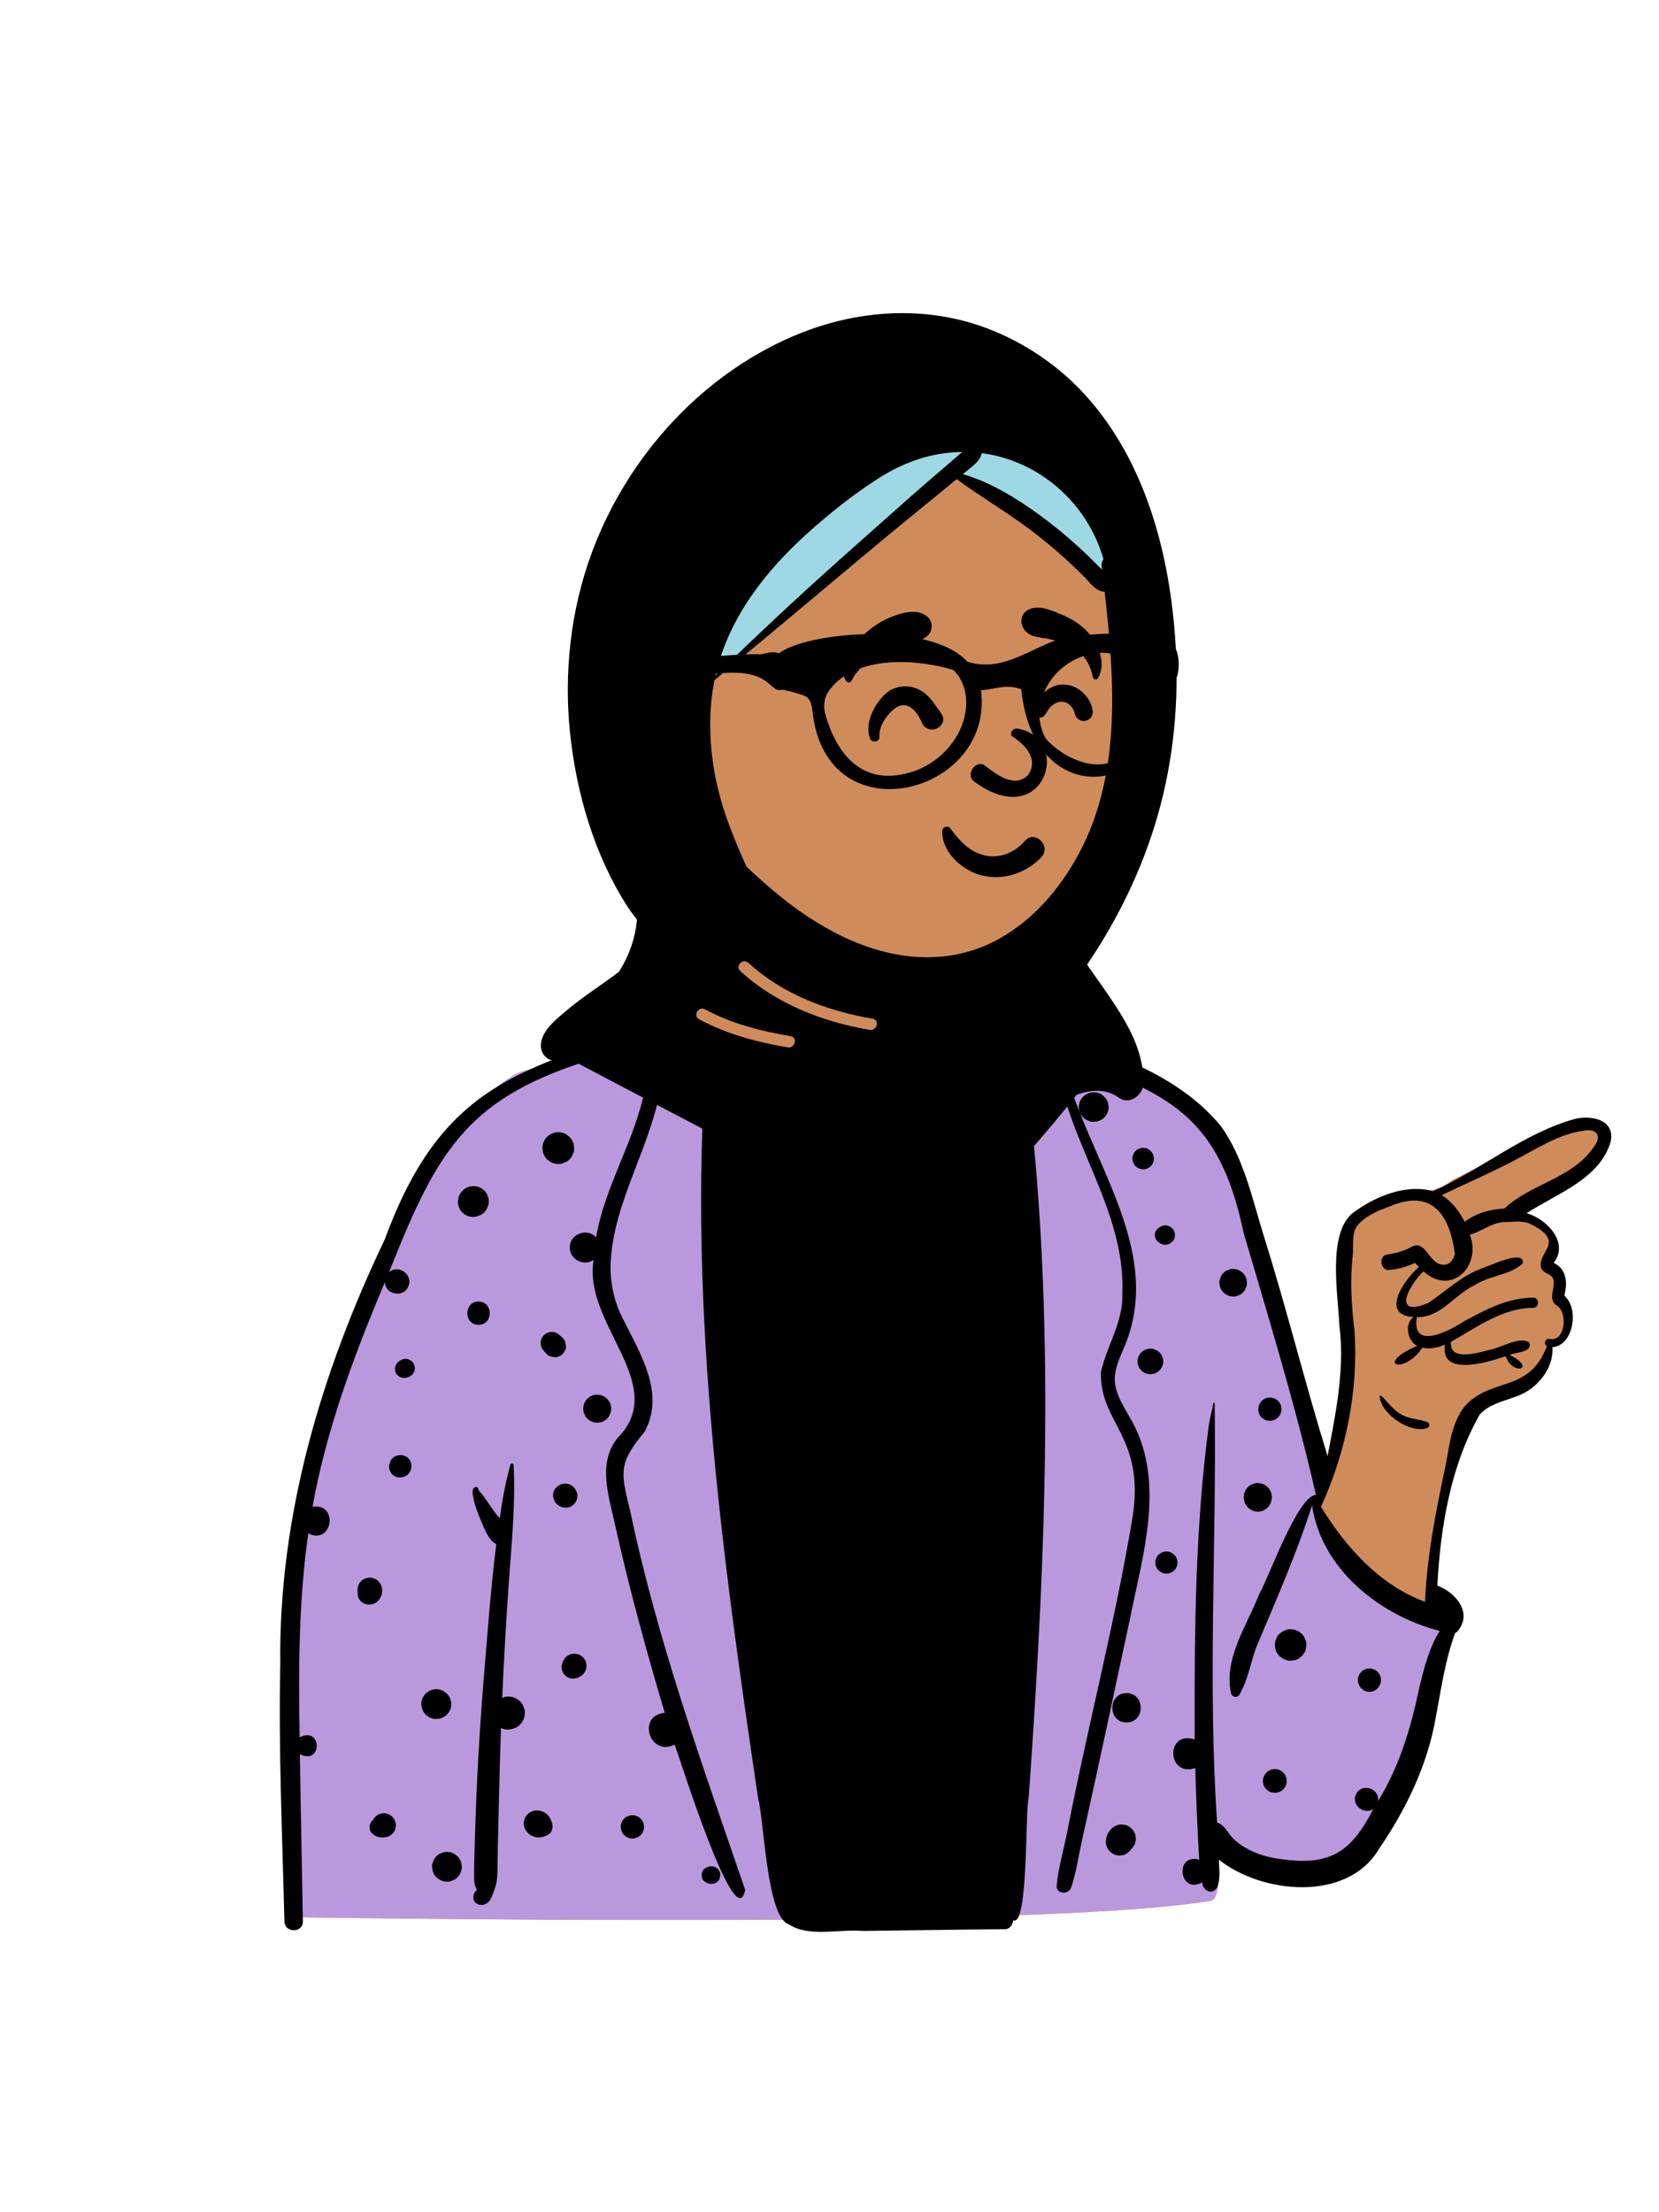 <svg width="36" height="48" viewBox="0 0 36 48" fill="none" xmlns="http://www.w3.org/2000/svg">
<path fill-rule="evenodd" clip-rule="evenodd" d="M18.901 18.793C19.813 18.838 21.233 19.229 21.304 19.479C21.415 19.869 21.177 21.332 21.575 22.12C21.745 22.456 22.39 22.426 22.639 22.535C23.475 22.901 25.95 23.596 26.46 24.47C26.665 24.82 27.921 29.166 28.589 31.383C28.664 31.633 28.749 31.864 28.841 32.078L28.875 31.912C29.148 30.572 29.284 29.761 29.284 29.478C29.284 29.037 28.932 27.175 29.284 26.702C29.632 26.233 30.471 25.85 30.849 25.842L30.86 25.842C31.108 25.842 31.324 25.765 31.506 25.609L31.773 25.475C33.134 24.792 33.928 24.418 34.157 24.351C34.523 24.245 35.146 24.471 34.834 24.809C34.627 25.035 34.106 25.434 33.27 26.006L32.955 26.256L32.993 26.276C33.401 26.491 33.64 26.671 33.711 26.817C33.785 26.968 33.75 27.147 33.605 27.353L33.627 27.375C33.81 27.554 33.901 27.675 33.901 27.736V28.036C34.084 28.302 34.129 28.525 34.038 28.703C33.947 28.881 33.803 29.035 33.605 29.166C33.459 29.549 33.286 29.822 33.085 29.984C32.884 30.146 32.536 30.281 32.042 30.389L31.595 31.459L31.232 32.962L31.05 34.638L31.103 34.677C31.349 34.856 31.506 34.989 31.506 35.126C31.506 35.339 30.515 40.364 28.972 40.589C28.638 40.638 26.908 40.399 26.34 39.937L26.349 39.987C26.482 40.794 26.454 41.214 26.264 41.245C23.926 41.628 17.287 41.747 6.347 41.6C6.282 35.791 6.576 31.923 7.23 29.994C8.902 25.062 10.745 23.378 11.39 23.234C11.955 23.107 13.914 22.327 14.462 22.12C14.819 21.985 14.896 21.58 15.303 21.58L15.336 21.58C15.73 21.584 16.079 21.655 16.275 21.452C16.791 20.92 16.646 20.184 16.86 19.479C16.978 19.09 17.782 18.738 18.901 18.793Z" fill="#D08B5B"/>
<path d="M15.303 21.579L15.336 21.579C15.433 21.58 15.528 21.585 15.618 21.589L15.428 22.238L15.424 22.306C15.3 24.541 16.395 25.611 18.706 25.516C21.018 25.421 22.169 24.689 22.157 23.321L22.156 23.28L22.156 22.428L22.192 22.436C22.368 22.468 22.537 22.49 22.639 22.535C23.475 22.901 25.95 23.595 26.46 24.469C26.665 24.819 27.921 29.165 28.589 31.382C28.613 31.463 28.639 31.542 28.665 31.619L28.665 32.057L28.658 32.084C28.424 32.959 28.735 33.675 29.592 34.231C30.2 34.625 30.823 34.881 31.464 34.999C31.491 35.041 31.506 35.083 31.506 35.125C31.506 35.338 30.515 40.363 28.972 40.588C28.638 40.637 26.908 40.398 26.34 39.936L26.349 39.986L26.357 40.034C26.481 40.81 26.45 41.213 26.264 41.244C23.926 41.627 17.287 41.746 6.347 41.599C6.282 35.791 6.576 31.922 7.23 29.994C8.902 25.061 10.745 23.377 11.39 23.233C11.955 23.106 13.914 22.326 14.462 22.119C14.819 21.984 14.896 21.579 15.303 21.579Z" fill="#BA98DE"/>
<path fill-rule="evenodd" clip-rule="evenodd" d="M16.396 20.185C16.449 20.079 16.591 20.093 16.685 20.141C16.966 20.346 16.672 20.745 16.594 20.996C16.394 21.483 16.047 21.958 15.567 22.186C15.607 22.669 15.652 23.152 15.669 23.638C16.282 24.399 17.316 24.676 18.234 24.89C19.675 25.289 21.302 24.472 21.789 23.046C21.235 22.731 21.056 21.907 21.221 21.332C21.236 21.292 21.298 21.274 21.32 21.319C21.472 21.631 21.452 22.012 21.624 22.32C23.279 22.478 25.415 23.103 26.499 24.442C26.979 25.111 27.169 25.983 27.406 26.759C27.911 28.359 28.313 29.992 28.808 31.593L28.866 31.29C29.026 30.455 29.172 29.609 29.064 28.76L29.062 28.72C29.027 28.044 28.815 26.788 29.339 26.332C29.813 25.97 30.499 25.679 31.094 25.846C32.152 25.375 33.065 24.582 34.192 24.273C34.538 24.201 35.037 24.286 34.955 24.757C34.728 25.58 33.777 25.899 33.127 26.324C33.543 26.437 34.051 26.944 33.726 27.386C33.723 27.394 33.721 27.4 33.718 27.405C33.982 27.522 34.019 27.816 33.954 28.069C33.948 28.135 33.93 28.078 33.969 28.138C34.267 28.419 34.136 29.203 33.687 29.23C33.716 29.601 33.478 29.962 33.176 30.164C32.85 30.383 32.379 30.392 32.11 30.691C31.477 31.807 31.259 33.125 31.19 34.403C31.607 34.559 31.981 35.026 31.602 35.422C31.595 35.423 31.587 35.424 31.58 35.425C31.36 36.011 31.275 36.636 31.159 37.249C30.98 38.294 30.514 39.254 29.92 40.124C29.232 41.277 27.382 41.094 26.45 40.35C26.454 40.545 26.486 40.739 26.424 40.928C26.331 41.131 26.107 41.044 26.084 40.843C25.592 41.12 25.476 40.205 26.023 40.35C25.981 39.689 25.957 39.027 25.937 38.364C25.317 38.565 25.29 37.536 25.924 37.742L25.924 37.458C25.919 35.276 25.943 33.088 26.231 30.924C26.257 30.762 26.302 30.605 26.329 30.444C26.331 30.428 26.358 30.433 26.358 30.448C26.402 33.478 26.204 36.514 26.411 39.545C26.583 39.597 26.651 39.795 26.778 39.91C27.061 40.171 27.446 40.298 27.822 40.342C28.876 40.49 29.331 40.168 29.8 39.252C29.589 39.393 29.303 39.143 29.432 38.919L29.436 38.913C29.57 38.675 29.948 38.817 29.9 39.083C30.372 38.327 30.619 37.475 30.801 36.61L30.826 36.507C30.915 36.14 31.03 35.719 31.243 35.387C29.944 35.056 28.674 34.047 28.471 32.663C28.141 33.7 27.695 34.712 27.269 35.72C27.138 36.07 27.083 36.447 26.895 36.772C26.851 36.847 26.74 36.828 26.715 36.748C26.545 35.991 27.059 35.27 27.326 34.587C27.543 34.202 28.168 32.441 28.556 32.437C28.12 30.528 27.54 28.633 26.986 26.748C26.452 24.202 25.362 23.711 23.053 22.91C23.47 25.033 25.371 27.087 24.359 29.314L24.335 29.372C24.231 29.617 24.145 29.865 24.218 30.134C24.288 30.395 24.447 30.622 24.575 30.858C25.289 32.186 24.797 33.737 24.521 35.12C24.173 36.742 23.828 38.366 23.468 39.986C23.397 40.309 23.351 40.642 23.244 40.955C23.188 41.116 22.912 41.101 22.93 40.913C22.964 40.547 23.066 40.19 23.142 39.831C23.59 37.506 24.198 35.208 24.584 32.873C24.832 31.144 23.854 30.878 23.891 29.762C24.024 29.19 24.375 28.68 24.355 28.072C24.433 26.208 23.077 24.671 22.909 22.858L22.613 22.753C22.465 22.7 22.318 22.646 22.171 22.592C22.945 28.012 22.71 33.552 22.323 38.999C22.244 39.251 22.319 41.821 21.987 41.665C21.971 41.763 21.918 41.859 21.805 41.859C20.776 41.868 19.747 41.885 18.718 41.897C18.224 41.851 17.543 42.04 17.122 41.755C16.636 41.616 16.581 39.485 16.451 39.016L16.4 38.675C15.574 33.098 14.835 27.406 15.429 21.774C14.603 21.805 14.432 22.697 14.371 23.346C14.218 24.779 13.293 26.013 13.248 27.463C13.245 27.814 13.311 28.155 13.451 28.478C13.824 29.269 14.469 30.183 13.987 31.067C13.417 31.754 13.466 31.935 13.675 32.785C14.264 35.595 15.241 38.296 16.17 41.005C15.968 42.058 14.754 38.149 14.639 37.854C14.102 38.125 13.808 37.227 14.425 37.163C14.029 35.837 13.664 34.5 13.361 33.149L13.353 33.111C13.219 32.487 12.955 31.756 13.4 31.202C14.548 30.041 12.642 28.742 12.882 27.335C12.674 27.489 12.36 27.327 12.365 27.068C12.355 26.777 12.746 26.628 12.935 26.85C13.128 25.708 13.802 24.712 14.005 23.573L14.014 23.52C14.084 23.118 14.103 22.694 14.3 22.328C14.032 22.502 13.745 22.643 13.451 22.768C13.977 23.208 12.958 23.61 13.042 22.93C10.154 23.766 9.501 24.931 8.441 27.608C8.639 27.416 8.978 27.665 8.86 27.91C8.765 28.169 8.353 28.093 8.353 27.818L8.304 27.933C7.661 29.471 7.076 31.046 6.782 32.692C7.359 32.611 7.212 33.533 6.69 33.273C6.48 34.737 6.476 36.221 6.502 37.697C6.989 37.442 7.003 38.309 6.507 38.062C6.525 39.271 6.552 40.48 6.572 41.689C6.576 41.947 6.179 41.946 6.172 41.689C6.126 39.831 6.042 37.97 6.082 36.111C6.044 32.886 6.971 29.776 8.352 26.887C9.574 23.559 11.262 23.181 14.368 22.214C14.655 21.788 15.268 21.385 15.767 21.652C16.047 21.201 16.189 20.666 16.396 20.185ZM11.075 31.781C11.086 31.74 11.145 31.751 11.146 31.791C11.172 32.313 11.149 32.838 11.114 33.363C11.092 33.683 11.065 34.002 11.043 34.32C10.983 35.159 10.935 35.998 10.898 36.838C10.911 36.833 10.924 36.828 10.938 36.824C11.001 36.807 11.065 36.807 11.128 36.824C11.184 36.84 11.233 36.868 11.276 36.907L11.285 36.916C11.32 36.948 11.344 36.986 11.359 37.031C11.379 37.07 11.39 37.112 11.39 37.157L11.389 37.168C11.389 37.233 11.373 37.292 11.341 37.348C11.309 37.402 11.266 37.444 11.213 37.476C11.157 37.508 11.097 37.524 11.033 37.525C11.026 37.525 11.019 37.526 11.012 37.526C10.964 37.528 10.92 37.518 10.878 37.497L10.872 37.495C10.856 37.921 10.844 38.347 10.834 38.774C10.826 39.145 10.814 39.517 10.807 39.889L10.803 40.075L10.797 40.486C10.794 40.654 10.796 40.816 10.738 40.976L10.731 40.994C10.69 41.1 10.658 41.249 10.547 41.308C10.459 41.355 10.34 41.337 10.289 41.245C10.247 41.168 10.284 41.057 10.347 41.006C10.345 41.002 10.343 40.999 10.342 40.996C10.332 40.967 10.317 40.941 10.309 40.912C10.281 40.822 10.289 40.726 10.288 40.632C10.288 40.467 10.294 40.302 10.298 40.137C10.308 39.785 10.319 39.434 10.333 39.083C10.38 37.906 10.467 36.728 10.568 35.554L10.601 35.158C10.647 34.631 10.694 34.103 10.76 33.579C10.763 33.554 10.767 33.529 10.77 33.504C10.734 33.486 10.701 33.462 10.675 33.434C10.569 33.323 10.505 33.158 10.445 33.015L10.432 32.982C10.367 32.83 10.306 32.676 10.275 32.513L10.273 32.498C10.258 32.428 10.23 32.305 10.304 32.271C10.343 32.254 10.367 32.266 10.38 32.304C10.381 32.31 10.38 32.315 10.377 32.32C10.408 32.366 10.455 32.41 10.485 32.453L10.588 32.6L10.639 32.674C10.703 32.769 10.772 32.86 10.843 32.949C10.899 32.556 10.968 32.164 11.075 31.781ZM15.292 40.545C15.42 40.444 15.63 40.499 15.63 40.685C15.63 40.872 15.42 40.926 15.292 40.825L15.285 40.82L15.279 40.815C15.209 40.761 15.207 40.618 15.274 40.559L15.279 40.555C15.283 40.551 15.287 40.548 15.292 40.545ZM9.699 40.182C9.757 40.182 9.811 40.197 9.862 40.226C9.884 40.243 9.905 40.259 9.927 40.276C9.967 40.316 9.995 40.364 10.01 40.419L10.022 40.505C10.023 40.549 10.014 40.59 9.994 40.629C9.981 40.669 9.958 40.704 9.927 40.733C9.898 40.764 9.863 40.787 9.823 40.8C9.788 40.818 9.75 40.828 9.71 40.828L9.699 40.827C9.64 40.827 9.586 40.813 9.536 40.783C9.514 40.767 9.492 40.75 9.47 40.733C9.431 40.693 9.403 40.645 9.388 40.59C9.384 40.562 9.38 40.533 9.376 40.505C9.374 40.46 9.384 40.419 9.404 40.38C9.417 40.34 9.439 40.306 9.47 40.276C9.5 40.245 9.534 40.222 9.574 40.21C9.61 40.191 9.648 40.182 9.688 40.182L9.699 40.182ZM24.339 39.586L24.421 39.597C24.5 39.615 24.563 39.673 24.605 39.739C24.628 39.774 24.64 39.813 24.642 39.854C24.651 39.894 24.649 39.935 24.636 39.976C24.627 40.017 24.608 40.051 24.581 40.081C24.572 40.096 24.561 40.109 24.548 40.121C24.523 40.164 24.484 40.192 24.444 40.221C24.41 40.243 24.373 40.254 24.334 40.256C24.308 40.263 24.282 40.263 24.255 40.256C24.216 40.254 24.18 40.243 24.146 40.221C24.126 40.206 24.106 40.19 24.086 40.175C24.069 40.155 24.052 40.134 24.037 40.112C24.027 40.088 24.017 40.064 24.007 40.04C23.988 39.983 23.997 39.932 24.007 39.875C24.009 39.865 24.011 39.856 24.015 39.847L24.021 39.829C24.04 39.781 24.049 39.765 24.081 39.723L24.093 39.707C24.099 39.699 24.106 39.691 24.113 39.684C24.133 39.663 24.161 39.646 24.184 39.628C24.232 39.6 24.284 39.587 24.339 39.586ZM13.723 39.386C13.769 39.386 13.811 39.398 13.851 39.42L13.902 39.46C13.933 39.492 13.955 39.529 13.967 39.572C13.97 39.594 13.973 39.617 13.976 39.639C13.977 39.674 13.97 39.706 13.954 39.737C13.944 39.768 13.927 39.795 13.902 39.818C13.879 39.842 13.852 39.86 13.821 39.87C13.793 39.885 13.764 39.892 13.733 39.892L13.723 39.892C13.678 39.892 13.635 39.88 13.596 39.857L13.544 39.818C13.513 39.786 13.491 39.749 13.479 39.706C13.476 39.684 13.473 39.661 13.47 39.639C13.469 39.604 13.476 39.572 13.492 39.541C13.502 39.51 13.52 39.483 13.544 39.46C13.567 39.435 13.594 39.418 13.626 39.408C13.653 39.393 13.682 39.386 13.713 39.386L13.723 39.386ZM11.647 39.282C11.713 39.282 11.779 39.3 11.833 39.338C11.884 39.375 11.924 39.415 11.949 39.474C11.956 39.491 11.963 39.507 11.969 39.523C11.996 39.595 12.001 39.667 11.964 39.737C11.928 39.805 11.85 39.835 11.781 39.855C11.722 39.872 11.655 39.875 11.597 39.854C11.568 39.844 11.539 39.833 11.513 39.817C11.464 39.787 11.437 39.751 11.404 39.706C11.378 39.662 11.366 39.615 11.366 39.564C11.366 39.513 11.378 39.466 11.404 39.422C11.454 39.336 11.548 39.283 11.647 39.282ZM8.33 39.343C8.412 39.343 8.485 39.381 8.535 39.445C8.585 39.511 8.603 39.592 8.581 39.673C8.558 39.759 8.487 39.834 8.399 39.856C8.334 39.872 8.28 39.871 8.216 39.86C8.161 39.851 8.119 39.818 8.077 39.784C8.029 39.745 8.014 39.674 8.022 39.616C8.03 39.559 8.056 39.521 8.097 39.487L8.097 39.486L8.082 39.498C8.088 39.493 8.093 39.487 8.099 39.482C8.101 39.479 8.102 39.475 8.104 39.472C8.127 39.432 8.158 39.401 8.198 39.378C8.239 39.355 8.282 39.343 8.33 39.343ZM27.597 38.394C27.642 38.382 27.688 38.382 27.733 38.394C27.767 38.402 27.796 38.417 27.821 38.44C27.846 38.457 27.866 38.477 27.882 38.504L27.887 38.512C27.922 38.573 27.928 38.642 27.913 38.71C27.894 38.794 27.817 38.87 27.733 38.89L27.73 38.89L27.728 38.891C27.694 38.901 27.66 38.903 27.626 38.895C27.592 38.894 27.56 38.884 27.531 38.865C27.494 38.841 27.463 38.81 27.439 38.773C27.421 38.744 27.411 38.712 27.409 38.678C27.403 38.656 27.403 38.633 27.409 38.611C27.411 38.577 27.421 38.545 27.439 38.515L27.48 38.464L27.484 38.46C27.515 38.428 27.553 38.406 27.597 38.394ZM24.446 36.737C24.856 36.737 24.855 37.374 24.446 37.374C24.035 37.374 24.036 36.737 24.446 36.737ZM9.423 36.657C9.466 36.647 9.509 36.649 9.552 36.662C9.578 36.673 9.604 36.684 9.629 36.695L9.695 36.746C9.707 36.756 9.713 36.767 9.725 36.782L9.739 36.8C9.759 36.828 9.76 36.834 9.782 36.892C9.797 36.947 9.797 37.003 9.782 37.059C9.775 37.086 9.764 37.111 9.75 37.135C9.737 37.157 9.721 37.177 9.704 37.195L9.695 37.204C9.666 37.236 9.631 37.258 9.591 37.271C9.566 37.286 9.538 37.293 9.509 37.293C9.466 37.303 9.423 37.301 9.38 37.287C9.354 37.276 9.328 37.266 9.303 37.255L9.237 37.204L9.186 37.138L9.17 37.1L9.154 37.061L9.142 36.975C9.141 36.93 9.15 36.889 9.17 36.85C9.178 36.823 9.192 36.799 9.212 36.779C9.226 36.754 9.245 36.735 9.27 36.72C9.29 36.7 9.314 36.687 9.341 36.679C9.367 36.664 9.394 36.657 9.423 36.657ZM29.718 36.202C29.752 36.201 29.784 36.208 29.813 36.223C29.823 36.227 29.834 36.231 29.843 36.236C29.881 36.258 29.911 36.289 29.933 36.326C29.951 36.355 29.962 36.386 29.963 36.419C29.97 36.45 29.969 36.48 29.961 36.51L29.958 36.519C29.951 36.544 29.941 36.567 29.927 36.588C29.926 36.59 29.925 36.593 29.923 36.595C29.902 36.628 29.874 36.656 29.84 36.676C29.801 36.698 29.76 36.709 29.716 36.709C29.627 36.709 29.551 36.661 29.504 36.588C29.498 36.578 29.494 36.564 29.489 36.554C29.485 36.544 29.479 36.531 29.475 36.519C29.463 36.475 29.463 36.43 29.475 36.386C29.483 36.353 29.498 36.325 29.52 36.301C29.538 36.274 29.561 36.252 29.59 36.236C29.626 36.215 29.665 36.204 29.706 36.202L29.718 36.202ZM12.393 35.89C12.437 35.879 12.48 35.877 12.523 35.888L12.533 35.89C12.568 35.898 12.598 35.914 12.623 35.937C12.652 35.956 12.675 35.981 12.691 36.011C12.715 36.053 12.727 36.097 12.727 36.145C12.727 36.192 12.715 36.237 12.691 36.278C12.668 36.317 12.636 36.349 12.596 36.372L12.562 36.389C12.533 36.407 12.502 36.417 12.469 36.418C12.447 36.424 12.425 36.424 12.403 36.418C12.38 36.418 12.359 36.413 12.34 36.401C12.319 36.395 12.3 36.385 12.285 36.369C12.258 36.352 12.236 36.328 12.221 36.299L12.195 36.239L12.187 36.173L12.195 36.107L12.209 36.074C12.222 36.03 12.244 35.991 12.277 35.958C12.31 35.925 12.349 35.903 12.393 35.89ZM27.915 35.362C27.961 35.348 28.006 35.346 28.051 35.356C28.082 35.356 28.111 35.364 28.137 35.379C28.166 35.387 28.192 35.402 28.213 35.423C28.25 35.447 28.279 35.479 28.301 35.519L28.335 35.601C28.356 35.654 28.348 35.732 28.336 35.785C28.326 35.829 28.305 35.867 28.276 35.899C28.261 35.925 28.241 35.945 28.215 35.96C28.186 35.986 28.153 36.005 28.115 36.016L28.105 36.019L28.101 36.02C28.1 36.02 28.1 36.02 28.099 36.02C28.099 36.021 28.098 36.021 28.098 36.021C28.083 36.024 28.067 36.026 28.051 36.027C28.006 36.037 27.961 36.035 27.915 36.021C27.888 36.01 27.861 35.998 27.834 35.986C27.81 35.969 27.788 35.951 27.764 35.933C27.747 35.91 27.729 35.887 27.711 35.864C27.686 35.825 27.672 35.782 27.671 35.737C27.662 35.706 27.662 35.676 27.671 35.646C27.671 35.615 27.678 35.587 27.694 35.56C27.707 35.517 27.731 35.481 27.764 35.45C27.788 35.432 27.81 35.414 27.834 35.397C27.861 35.385 27.888 35.373 27.915 35.362ZM7.952 34.241C8 34.228 8.047 34.228 8.094 34.241L8.158 34.268C8.189 34.285 8.214 34.307 8.233 34.337C8.256 34.362 8.272 34.393 8.28 34.427C8.299 34.475 8.297 34.55 8.282 34.599C8.265 34.654 8.24 34.698 8.2 34.739C8.134 34.808 8.033 34.827 7.943 34.807C7.918 34.801 7.895 34.79 7.873 34.777C7.805 34.735 7.76 34.661 7.76 34.58C7.76 34.572 7.761 34.563 7.762 34.554C7.757 34.536 7.756 34.518 7.757 34.498L7.766 34.427L7.767 34.426C7.779 34.381 7.802 34.342 7.834 34.309C7.865 34.279 7.9 34.257 7.941 34.244L7.951 34.241H7.952ZM31.57 27.21C31.485 26.509 31.163 25.755 30.183 26.166L30.11 26.194C29.867 26.285 29.585 26.406 29.437 26.618C29.335 26.765 29.37 27.048 29.356 27.219C29.292 27.773 29.326 28.328 29.393 28.88C29.479 30.175 29.206 31.517 28.665 32.694C29.207 33.572 29.933 34.39 30.923 34.756C30.965 33.758 31.16 32.778 31.368 31.805L31.376 31.762C31.459 31.323 31.501 30.872 31.789 30.507C32.376 29.87 33.182 30.23 33.568 29.207C33.487 29.166 33.532 29.026 33.63 29.053C33.968 29.113 34.023 28.485 33.791 28.334C33.55 28.187 33.793 27.915 33.69 27.719C33.633 27.634 33.509 27.632 33.453 27.534C33.305 27.176 34.048 26.946 33.174 26.542C32.995 26.478 32.795 26.518 32.614 26.517C32.349 26.542 32.138 26.729 31.895 26.788C32.16 27.473 31.492 28.132 30.89 27.585C30.563 27.895 30.197 28.601 30.993 28.272C31.383 28.012 31.718 27.675 32.171 27.515L32.18 27.512C32.348 27.457 33.083 27.1 33.047 27.409C32.771 27.675 32.317 27.671 31.998 27.887C31.556 28.092 31.274 28.587 30.745 28.58C30.623 29.321 31.463 28.87 31.776 28.666L31.863 28.619C32.305 28.38 32.753 28.159 33.268 28.156C33.41 28.155 33.409 28.375 33.268 28.377C32.597 28.381 32.05 28.8 31.488 29.112C31.433 29.545 32.066 29.355 32.306 29.292C32.558 29.256 32.963 28.984 33.184 29.128C33.27 29.349 32.89 29.333 32.758 29.4C33.361 29.69 32.833 29.872 32.671 29.427L32.624 29.443C32.22 29.579 31.24 29.858 31.357 29.174C31.209 29.239 31.029 29.279 30.865 29.242C30.458 29.845 29.808 29.612 30.753 29.201C30.54 29.102 30.469 28.72 30.673 28.577C29.93 28.532 30.482 27.752 30.79 27.491C30.761 27.462 30.732 27.432 30.706 27.402C30.529 27.486 30.342 27.538 30.143 27.556C29.952 27.573 29.909 27.248 30.098 27.221C30.3 27.193 30.485 27.139 30.663 27.038C30.933 26.921 31.025 27.421 31.294 27.439C31.441 27.468 31.541 27.339 31.57 27.21ZM25.311 33.663C25.376 33.663 25.434 33.69 25.481 33.734C25.529 33.777 25.549 33.842 25.552 33.904C25.553 33.937 25.546 33.968 25.531 33.997C25.521 34.026 25.505 34.052 25.481 34.074C25.438 34.117 25.373 34.144 25.311 34.144C25.246 34.144 25.188 34.117 25.141 34.074C25.094 34.03 25.073 33.966 25.07 33.904C25.069 33.871 25.076 33.84 25.091 33.811C25.1 33.784 25.114 33.76 25.134 33.74L25.141 33.734C25.185 33.69 25.25 33.663 25.311 33.663ZM27.284 32.178L27.294 32.178C27.349 32.179 27.4 32.192 27.448 32.22C27.469 32.236 27.489 32.252 27.51 32.268C27.547 32.306 27.573 32.35 27.588 32.402C27.603 32.456 27.603 32.51 27.588 32.564C27.583 32.595 27.571 32.625 27.553 32.651C27.526 32.696 27.491 32.732 27.445 32.758C27.399 32.786 27.348 32.799 27.294 32.8C27.24 32.799 27.19 32.786 27.143 32.758C27.098 32.732 27.062 32.696 27.036 32.651C27.017 32.625 27.006 32.595 27.001 32.564C26.986 32.51 26.986 32.456 27.001 32.402C27.014 32.354 27.037 32.312 27.071 32.276L27.079 32.268C27.106 32.238 27.139 32.217 27.177 32.205C27.21 32.187 27.246 32.178 27.284 32.178ZM12.229 32.195C12.252 32.189 12.275 32.189 12.298 32.195C12.333 32.197 12.365 32.207 12.395 32.226C12.412 32.239 12.43 32.253 12.447 32.266L12.463 32.285C12.495 32.325 12.496 32.331 12.521 32.392C12.531 32.426 12.533 32.459 12.525 32.493C12.525 32.516 12.52 32.538 12.508 32.557C12.502 32.579 12.491 32.598 12.476 32.613C12.464 32.632 12.449 32.648 12.43 32.659C12.406 32.681 12.377 32.697 12.344 32.704L12.276 32.713C12.268 32.712 12.259 32.711 12.25 32.71C12.239 32.71 12.229 32.709 12.219 32.707L12.209 32.704L12.2 32.702C12.187 32.698 12.175 32.694 12.164 32.688C12.142 32.681 12.123 32.67 12.106 32.654C12.078 32.636 12.056 32.611 12.04 32.581L12.035 32.571C12.029 32.56 12.024 32.549 12.02 32.538C12.01 32.519 12.004 32.499 12.004 32.477C11.998 32.448 11.998 32.42 12.006 32.391L12.008 32.382L12.033 32.325C12.045 32.305 12.058 32.285 12.075 32.27C12.085 32.26 12.11 32.241 12.124 32.231L12.133 32.226C12.162 32.207 12.195 32.197 12.229 32.195ZM8.86 31.64C8.987 31.767 8.931 32 8.754 32.045L8.733 32.05C8.562 32.094 8.407 31.939 8.451 31.767L8.456 31.747C8.501 31.57 8.734 31.514 8.86 31.64ZM29.938 30.299C29.937 30.282 29.96 30.275 29.971 30.286C30.122 30.421 30.218 30.583 30.401 30.688C30.585 30.793 30.775 30.785 30.966 30.853C31.032 30.876 31.032 30.963 30.966 30.986C30.604 31.113 29.966 30.683 29.938 30.299ZM12.879 30.271C12.919 30.259 12.96 30.257 13 30.266C13.028 30.266 13.053 30.273 13.077 30.287C13.103 30.294 13.125 30.307 13.144 30.326C13.167 30.34 13.185 30.358 13.199 30.381C13.226 30.41 13.244 30.445 13.254 30.484L13.264 30.565L13.254 30.646C13.243 30.67 13.233 30.695 13.223 30.719L13.195 30.757C13.172 30.787 13.169 30.787 13.114 30.828C13.079 30.85 13.041 30.863 13 30.864C12.973 30.872 12.947 30.872 12.919 30.864C12.892 30.864 12.866 30.857 12.843 30.844C12.817 30.836 12.794 30.823 12.775 30.804C12.742 30.783 12.716 30.754 12.697 30.719C12.687 30.695 12.676 30.67 12.666 30.646L12.655 30.565L12.666 30.484L12.667 30.482C12.681 30.431 12.707 30.387 12.744 30.349L12.805 30.302C12.829 30.287 12.853 30.279 12.879 30.271ZM27.489 30.332C27.576 30.308 27.671 30.334 27.735 30.397C27.799 30.461 27.823 30.555 27.8 30.642C27.776 30.727 27.708 30.795 27.623 30.818C27.598 30.825 27.573 30.829 27.547 30.828C27.503 30.827 27.462 30.816 27.424 30.794L27.376 30.756C27.352 30.735 27.335 30.709 27.326 30.679C27.31 30.65 27.303 30.619 27.305 30.585L27.304 30.579C27.303 30.567 27.305 30.555 27.309 30.544C27.309 30.532 27.311 30.52 27.314 30.508C27.337 30.424 27.405 30.355 27.489 30.332ZM8.799 29.484C8.827 29.483 8.853 29.489 8.877 29.502C8.902 29.51 8.924 29.524 8.942 29.544C8.962 29.562 8.976 29.584 8.984 29.609C8.997 29.633 9.003 29.659 9.002 29.687C9.002 29.724 8.992 29.758 8.974 29.789C8.963 29.803 8.953 29.817 8.942 29.83C8.917 29.855 8.887 29.873 8.853 29.882L8.833 29.889C8.803 29.9 8.775 29.901 8.744 29.896C8.712 29.892 8.682 29.883 8.656 29.863C8.63 29.848 8.61 29.828 8.595 29.802L8.577 29.761C8.574 29.748 8.572 29.727 8.571 29.713C8.571 29.71 8.571 29.709 8.571 29.706C8.571 29.694 8.575 29.664 8.578 29.652C8.585 29.627 8.599 29.602 8.615 29.581C8.629 29.56 8.647 29.543 8.67 29.53L8.673 29.529L8.675 29.527C8.682 29.522 8.69 29.517 8.697 29.512C8.728 29.494 8.762 29.484 8.799 29.484ZM24.962 29.262C25.012 29.262 25.058 29.275 25.101 29.3C25.103 29.3 25.105 29.301 25.106 29.302C25.147 29.326 25.18 29.359 25.204 29.4C25.23 29.443 25.242 29.49 25.242 29.539C25.242 29.589 25.23 29.635 25.204 29.678C25.18 29.719 25.147 29.752 25.106 29.776C25.105 29.777 25.103 29.778 25.101 29.779C25.058 29.804 25.012 29.816 24.962 29.817C24.912 29.816 24.865 29.804 24.822 29.779C24.737 29.729 24.684 29.637 24.684 29.539C24.684 29.441 24.737 29.349 24.822 29.3C24.865 29.275 24.912 29.262 24.962 29.262ZM11.964 28.9L11.972 28.9C12.005 28.898 12.036 28.905 12.065 28.921C12.095 28.93 12.12 28.947 12.143 28.971L12.188 29.009L12.201 29.02C12.204 29.021 12.206 29.023 12.208 29.025C12.239 29.056 12.259 29.092 12.271 29.134C12.275 29.158 12.278 29.182 12.281 29.206C12.288 29.269 12.251 29.333 12.21 29.378C12.188 29.401 12.162 29.418 12.132 29.428C12.103 29.443 12.072 29.45 12.039 29.448C11.971 29.442 11.906 29.428 11.858 29.375C11.852 29.369 11.847 29.363 11.841 29.356L11.802 29.311C11.772 29.281 11.752 29.245 11.74 29.205C11.737 29.183 11.734 29.162 11.732 29.14C11.729 29.076 11.76 29.016 11.802 28.971C11.841 28.928 11.906 28.902 11.964 28.9ZM10.384 28.241C10.709 28.241 10.709 28.746 10.384 28.746C10.059 28.746 10.059 28.241 10.384 28.241ZM26.749 27.532L26.76 27.533C26.814 27.533 26.864 27.547 26.91 27.574L26.971 27.62C27.008 27.658 27.034 27.702 27.048 27.753C27.052 27.779 27.055 27.806 27.059 27.832C27.06 27.873 27.052 27.912 27.033 27.948C27.021 27.985 27 28.017 26.971 28.044C26.944 28.073 26.912 28.094 26.875 28.106C26.839 28.125 26.801 28.133 26.76 28.132C26.706 28.131 26.655 28.118 26.608 28.091C26.588 28.075 26.568 28.059 26.548 28.044C26.514 28.009 26.489 27.969 26.474 27.924L26.471 27.912L26.46 27.832C26.459 27.791 26.467 27.753 26.486 27.717C26.498 27.68 26.519 27.648 26.548 27.62C26.575 27.591 26.607 27.571 26.644 27.559C26.677 27.541 26.712 27.533 26.749 27.532ZM25.283 26.587C25.312 26.586 25.339 26.592 25.365 26.605C25.391 26.614 25.413 26.628 25.432 26.649C25.473 26.681 25.497 26.745 25.497 26.798C25.497 26.85 25.473 26.915 25.432 26.947C25.406 26.973 25.375 26.991 25.339 27.001L25.283 27.009C25.229 27.011 25.173 26.983 25.135 26.947C25.127 26.94 25.119 26.933 25.111 26.926C25.076 26.893 25.061 26.845 25.058 26.798C25.058 26.773 25.063 26.75 25.074 26.728C25.081 26.706 25.094 26.687 25.111 26.67C25.119 26.663 25.127 26.656 25.135 26.649C25.177 26.61 25.226 26.59 25.283 26.587ZM34.572 24.903C34.778 24.652 34.658 24.474 34.349 24.536C33.817 24.608 33.316 24.945 32.847 25.186C32.335 25.456 31.808 25.679 31.285 25.933C31.501 26.066 31.661 26.273 31.783 26.509C32.028 26.324 32.34 26.235 32.645 26.223C33.198 25.693 34.114 25.572 34.572 24.903ZM10.274 25.735C10.33 25.735 10.382 25.748 10.431 25.774L10.442 25.78L10.509 25.832C10.541 25.862 10.564 25.898 10.578 25.939C10.598 25.978 10.607 26.021 10.606 26.067C10.607 26.113 10.598 26.155 10.578 26.195C10.564 26.236 10.541 26.271 10.509 26.302C10.49 26.326 10.466 26.345 10.438 26.358C10.411 26.369 10.385 26.381 10.358 26.392C10.329 26.401 10.294 26.402 10.262 26.404C10.204 26.404 10.149 26.389 10.098 26.36L10.033 26.309C10.001 26.279 9.978 26.245 9.965 26.204C9.947 26.169 9.937 26.131 9.937 26.09L9.937 26.079C9.937 26.076 9.937 26.074 9.938 26.071C9.941 26.041 9.946 26.012 9.95 25.983C9.96 25.939 9.98 25.901 10.009 25.869C10.017 25.854 10.027 25.842 10.04 25.832C10.081 25.791 10.13 25.763 10.186 25.747C10.215 25.743 10.245 25.739 10.274 25.735ZM24.806 24.905C24.849 24.905 24.888 24.916 24.924 24.937C24.94 24.949 24.956 24.961 24.971 24.974C25 25.003 25.02 25.037 25.031 25.077L25.04 25.139C25.041 25.171 25.034 25.201 25.019 25.229C25.01 25.257 24.994 25.282 24.971 25.304C24.95 25.326 24.925 25.343 24.896 25.352C24.869 25.367 24.838 25.373 24.806 25.372C24.764 25.372 24.725 25.361 24.689 25.34C24.673 25.328 24.657 25.316 24.641 25.304C24.615 25.277 24.596 25.246 24.584 25.21L24.581 25.201L24.573 25.139C24.572 25.106 24.578 25.077 24.593 25.049C24.602 25.02 24.619 24.995 24.641 24.974C24.663 24.951 24.688 24.935 24.716 24.925C24.741 24.912 24.768 24.905 24.797 24.905L24.806 24.905ZM12.104 24.566L12.115 24.566C12.177 24.567 12.235 24.582 12.289 24.614C12.312 24.631 12.335 24.649 12.358 24.668C12.401 24.71 12.43 24.761 12.447 24.82L12.459 24.911C12.461 24.959 12.451 25.003 12.429 25.044C12.416 25.087 12.392 25.124 12.358 25.155C12.327 25.189 12.29 25.212 12.247 25.226C12.206 25.248 12.162 25.258 12.115 25.256C12.052 25.256 11.994 25.24 11.941 25.209C11.917 25.191 11.894 25.173 11.871 25.155C11.828 25.112 11.799 25.061 11.782 25.003L11.77 24.911C11.768 24.864 11.778 24.819 11.8 24.778C11.813 24.736 11.837 24.698 11.871 24.668C11.902 24.634 11.939 24.61 11.982 24.596C12.02 24.576 12.06 24.566 12.104 24.566ZM23.693 23.705C23.721 23.698 23.75 23.698 23.778 23.705C23.821 23.707 23.861 23.72 23.898 23.743L23.962 23.794C23.963 23.794 23.964 23.795 23.965 23.797C24.004 23.836 24.032 23.883 24.047 23.936L24.058 24.021C24.059 24.064 24.05 24.105 24.031 24.142C24.019 24.178 24 24.21 23.973 24.237L23.962 24.247C23.933 24.279 23.899 24.301 23.86 24.314C23.834 24.328 23.807 24.336 23.778 24.336C23.736 24.345 23.693 24.343 23.65 24.33C23.625 24.319 23.599 24.308 23.574 24.298L23.566 24.293C23.469 24.24 23.409 24.129 23.409 24.021C23.409 23.912 23.469 23.801 23.566 23.748C23.568 23.747 23.571 23.745 23.574 23.743C23.611 23.72 23.65 23.707 23.693 23.705Z" fill="black"/>
<path fill-rule="evenodd" clip-rule="evenodd" d="M19.773 8.929C24.474 9.078 24.758 11.317 24.758 15.071C24.758 18.825 22.319 21.191 21.421 21.604C20.523 22.017 18.159 23.791 16.025 22.973C13.891 22.156 14.509 18.701 14.509 17.217C14.509 15.733 15.072 8.78 19.773 8.929Z" fill="#D08B5B"/>
<path fill-rule="evenodd" clip-rule="evenodd" d="M15.229 14.886C16.201 10.913 17.976 8.975 20.553 9.071C24.418 9.215 24.377 13.165 24.135 12.805C23.976 12.569 22.867 11.747 20.807 10.339L20.68 10.252L15.229 14.886Z" fill="#9FD8E5"/>
<path fill-rule="evenodd" clip-rule="evenodd" d="M21.68 20.37C20.817 20.853 19.828 20.872 18.9 20.568C18.343 20.386 17.832 20.105 17.354 19.769C16.939 19.476 16.567 19.151 16.2 18.806C15.897 18.137 15.628 17.469 15.502 16.741C15.389 16.088 15.373 15.409 15.505 14.757C16.475 13.957 17.439 13.151 18.402 12.342C18.892 11.93 19.384 11.52 19.881 11.116C20.134 10.912 20.384 10.704 20.636 10.498C20.677 10.464 20.719 10.43 20.76 10.396C21.28 10.778 21.837 11.105 22.353 11.492C22.623 11.696 22.886 11.912 23.136 12.14C23.267 12.259 23.395 12.382 23.52 12.508C23.635 12.623 23.745 12.789 23.907 12.832C23.929 12.838 23.95 12.839 23.97 12.837C24.186 14.739 24.34 16.793 23.412 18.521C23.007 19.275 22.433 19.949 21.68 20.37ZM16.064 21.069C15.945 20.96 16.122 20.783 16.241 20.892C16.984 21.575 17.956 21.937 18.938 22.104C19.096 22.131 19.029 22.373 18.872 22.346C17.847 22.171 16.839 21.781 16.064 21.069ZM15.172 22.117C15.03 22.041 15.156 21.824 15.298 21.901C15.877 22.212 16.513 22.374 17.157 22.483C17.316 22.51 17.248 22.751 17.091 22.725C16.424 22.612 15.771 22.439 15.172 22.117ZM17.529 11.564C18.01 11.132 18.527 10.72 19.072 10.373C19.625 10.022 20.228 9.812 20.88 9.807C20.834 9.843 20.791 9.884 20.747 9.922C20.623 10.027 20.501 10.133 20.378 10.239C20.132 10.451 19.886 10.663 19.644 10.878C19.167 11.303 18.688 11.725 18.212 12.151C17.296 12.969 16.401 13.804 15.524 14.664C15.529 14.643 15.534 14.622 15.539 14.601C15.829 13.386 16.618 12.384 17.529 11.564ZM21.297 9.86C21.301 9.85 21.303 9.841 21.304 9.832C22.555 9.996 23.6 10.918 23.945 12.133C23.915 12.175 23.898 12.225 23.905 12.278C23.908 12.305 23.911 12.332 23.914 12.358C23.871 12.316 23.827 12.276 23.79 12.238C23.665 12.111 23.538 11.988 23.406 11.868C23.138 11.623 22.859 11.394 22.566 11.18C22.055 10.808 21.502 10.466 20.894 10.288C20.934 10.255 20.974 10.222 21.014 10.19C21.134 10.091 21.246 10.011 21.297 9.86ZM23.54 8.56C22.772 7.719 21.709 7.103 20.588 6.889C19.519 6.684 18.412 6.819 17.401 7.217C15.287 8.05 13.619 9.881 12.838 12.003C12.383 13.24 12.233 14.595 12.37 15.904C12.506 17.207 12.898 18.552 13.61 19.661C13.675 19.762 13.747 19.86 13.822 19.954C13.788 20.337 13.661 20.712 13.46 21.038C13.449 21.055 13.438 21.073 13.427 21.09C13.222 21.244 13.008 21.389 12.801 21.538C12.62 21.667 12.442 21.8 12.273 21.943C12.113 22.079 11.927 22.229 11.819 22.412C11.73 22.561 11.694 22.765 11.815 22.907C11.961 23.079 12.208 23.019 12.406 23.019C12.423 23.019 12.44 23.019 12.457 23.019C12.516 23.057 12.577 23.09 12.636 23.122C13.235 23.44 13.836 23.755 14.437 24.068C15.636 24.692 16.829 25.341 18.051 25.916C18.618 26.182 19.224 26.415 19.859 26.414C20.454 26.413 20.993 26.176 21.457 25.816C21.987 25.405 22.43 24.884 22.86 24.373C23.032 24.168 23.2 23.962 23.365 23.752C23.682 23.645 23.997 23.614 24.28 23.819C24.507 23.984 24.806 23.76 24.812 23.513C24.814 23.426 24.81 23.339 24.8 23.254C24.744 22.728 24.487 22.252 24.198 21.811C24.04 21.569 23.873 21.332 23.706 21.097C23.666 21.042 23.628 20.987 23.59 20.93C24.263 19.938 24.796 18.837 25.124 17.687C25.469 16.477 25.586 15.222 25.509 13.968C25.391 12.046 24.865 10.012 23.54 8.56Z" fill="black"/>
<path fill-rule="evenodd" clip-rule="evenodd" d="M21.974 18.979C21.743 19.046 21.496 19.052 21.261 18.983C21.048 18.921 20.829 18.783 20.672 18.601C20.532 18.439 20.442 18.242 20.446 18.032C20.446 18.008 20.455 17.988 20.468 17.972C20.482 17.956 20.502 17.944 20.523 17.939C20.545 17.934 20.568 17.936 20.588 17.945C20.606 17.953 20.621 17.967 20.63 17.987C20.654 18.018 20.678 18.05 20.703 18.08C20.896 18.319 21.084 18.498 21.376 18.562C21.534 18.597 21.692 18.582 21.837 18.529C21.992 18.472 22.132 18.372 22.242 18.244C22.292 18.186 22.35 18.162 22.408 18.162C22.473 18.162 22.537 18.192 22.585 18.24C22.633 18.288 22.665 18.352 22.668 18.419C22.67 18.479 22.651 18.541 22.599 18.596C22.43 18.777 22.211 18.91 21.974 18.979ZM21.967 15.98C22.203 16.124 22.563 16.459 22.309 16.815C22.01 17.129 21.579 16.769 21.366 16.606C21.169 16.48 20.948 16.805 21.131 16.952C22.665 18.088 23.288 16.017 22.086 15.811C21.954 15.788 21.905 15.935 21.967 15.98ZM19.756 15.348C19.68 15.299 19.59 15.282 19.491 15.327C19.414 15.363 19.278 15.48 19.184 15.634C19.119 15.74 19.073 15.864 19.083 15.993C19.085 16.023 19.074 16.045 19.057 16.061C19.043 16.074 19.023 16.083 19 16.086C18.98 16.089 18.957 16.087 18.939 16.081C18.905 16.07 18.887 16.048 18.88 16.03C18.814 15.854 18.842 15.658 18.916 15.481C19.017 15.242 19.198 15.042 19.317 14.978C19.521 14.867 19.761 14.862 19.965 14.975C20.139 15.07 20.247 15.225 20.355 15.382C20.378 15.416 20.401 15.449 20.425 15.482C20.472 15.547 20.477 15.612 20.458 15.668C20.438 15.729 20.386 15.781 20.322 15.809C20.262 15.834 20.193 15.837 20.132 15.811C20.08 15.79 20.032 15.747 20.002 15.675C19.952 15.553 19.867 15.419 19.756 15.348ZM23.614 15.618C23.562 15.645 23.521 15.653 23.463 15.636C23.431 15.627 23.4 15.608 23.375 15.584C23.351 15.559 23.333 15.529 23.326 15.495C23.309 15.412 23.264 15.333 23.199 15.283C23.143 15.239 23.073 15.216 22.995 15.229C22.912 15.243 22.832 15.297 22.777 15.36C22.758 15.382 22.744 15.406 22.729 15.43C22.702 15.474 22.676 15.516 22.638 15.549C22.624 15.562 22.603 15.57 22.582 15.57C22.574 15.57 22.565 15.569 22.557 15.566C22.474 15.482 22.457 15.419 22.46 15.356C22.463 15.29 22.489 15.223 22.531 15.16C22.63 15.014 22.818 14.893 22.944 14.866C23.118 14.829 23.29 14.873 23.428 14.97C23.57 15.07 23.675 15.225 23.708 15.399C23.716 15.441 23.713 15.487 23.697 15.526C23.681 15.565 23.654 15.597 23.614 15.618ZM20.138 13.785C20.034 13.886 19.911 13.902 19.786 13.916C19.717 13.924 19.662 13.93 19.608 13.942C19.458 13.976 19.31 14.027 19.175 14.1C19.035 14.177 18.881 14.269 18.77 14.387C18.744 14.415 18.719 14.445 18.695 14.474C18.672 14.501 18.65 14.527 18.627 14.552C18.601 14.581 18.576 14.611 18.551 14.641C18.535 14.667 18.532 14.673 18.529 14.68C18.525 14.689 18.519 14.7 18.513 14.712C18.505 14.728 18.495 14.745 18.484 14.761C18.467 14.791 18.458 14.799 18.45 14.802C18.436 14.808 18.424 14.811 18.411 14.809C18.4 14.808 18.389 14.803 18.378 14.793C18.325 14.748 18.309 14.674 18.311 14.595C18.313 14.476 18.357 14.344 18.398 14.263C18.492 14.074 18.623 13.878 18.78 13.737C18.96 13.576 19.156 13.454 19.382 13.37C19.522 13.318 19.684 13.27 19.837 13.276C19.947 13.28 20.052 13.313 20.139 13.395C20.192 13.445 20.217 13.516 20.217 13.588C20.217 13.66 20.191 13.733 20.138 13.785ZM23.826 14.713C23.819 14.724 23.81 14.732 23.799 14.736C23.789 14.741 23.777 14.742 23.765 14.74C23.754 14.738 23.743 14.733 23.735 14.725C23.726 14.718 23.72 14.708 23.717 14.695C23.648 14.392 23.514 14.166 23.228 14.02C23.087 13.949 22.925 13.903 22.772 13.867C22.727 13.856 22.68 13.85 22.633 13.843C22.484 13.821 22.334 13.796 22.237 13.676C22.179 13.604 22.154 13.511 22.168 13.426C22.181 13.347 22.228 13.273 22.313 13.23C22.523 13.121 22.785 13.228 22.998 13.319C23.014 13.325 23.029 13.332 23.044 13.338C23.253 13.426 23.442 13.542 23.598 13.708C23.722 13.84 23.837 14.034 23.883 14.235C23.921 14.401 23.912 14.571 23.826 14.713Z" fill="black"/>
<path fill-rule="evenodd" clip-rule="evenodd" d="M24.162 16.513C23.692 16.739 23.037 16.405 22.721 16.056C22.606 15.928 22.518 15.564 22.562 15.333C22.682 14.707 23.132 14.332 23.607 14.204C24.266 14.026 24.928 14.476 24.851 15.008C24.778 15.512 24.667 16.242 24.162 16.513ZM20.965 15.311C20.927 15.993 20.38 16.59 19.726 16.767C18.672 17.061 18.151 16.32 17.915 15.521C17.892 15.442 17.837 15.2 17.985 14.992C18.566 14.175 19.981 14.314 20.688 14.538C20.895 14.736 20.98 15.022 20.965 15.311ZM24.673 14.135C24.672 14.136 24.672 14.136 24.672 14.136C24.669 14.135 24.667 14.133 24.664 14.132C24.667 14.133 24.67 14.134 24.673 14.135ZM25.554 14.214C25.493 13.52 23.316 13.786 23.061 13.842C22.367 14.047 21.767 14.603 20.99 14.358C20.185 13.461 17.475 13.718 16.907 14.176C16.799 14.133 16.669 14.156 16.53 14.196C15.819 14.17 12.57 14.415 13.235 15.324C13.335 15.394 13.436 15.323 13.439 15.179C16.903 13.928 16.567 15.099 16.978 14.963C17.04 14.981 17.106 14.992 17.163 15.004C17.481 15.106 17.589 15.075 17.631 15.432C17.919 18.189 21.588 17.237 21.287 14.976C21.585 14.96 21.846 14.831 22.161 14.956C22.38 17.087 24.094 17.173 24.61 16.434C24.998 15.922 24.844 15.148 25.379 14.745C25.59 14.922 25.603 14.325 25.554 14.214Z" fill="black"/>
</svg>
